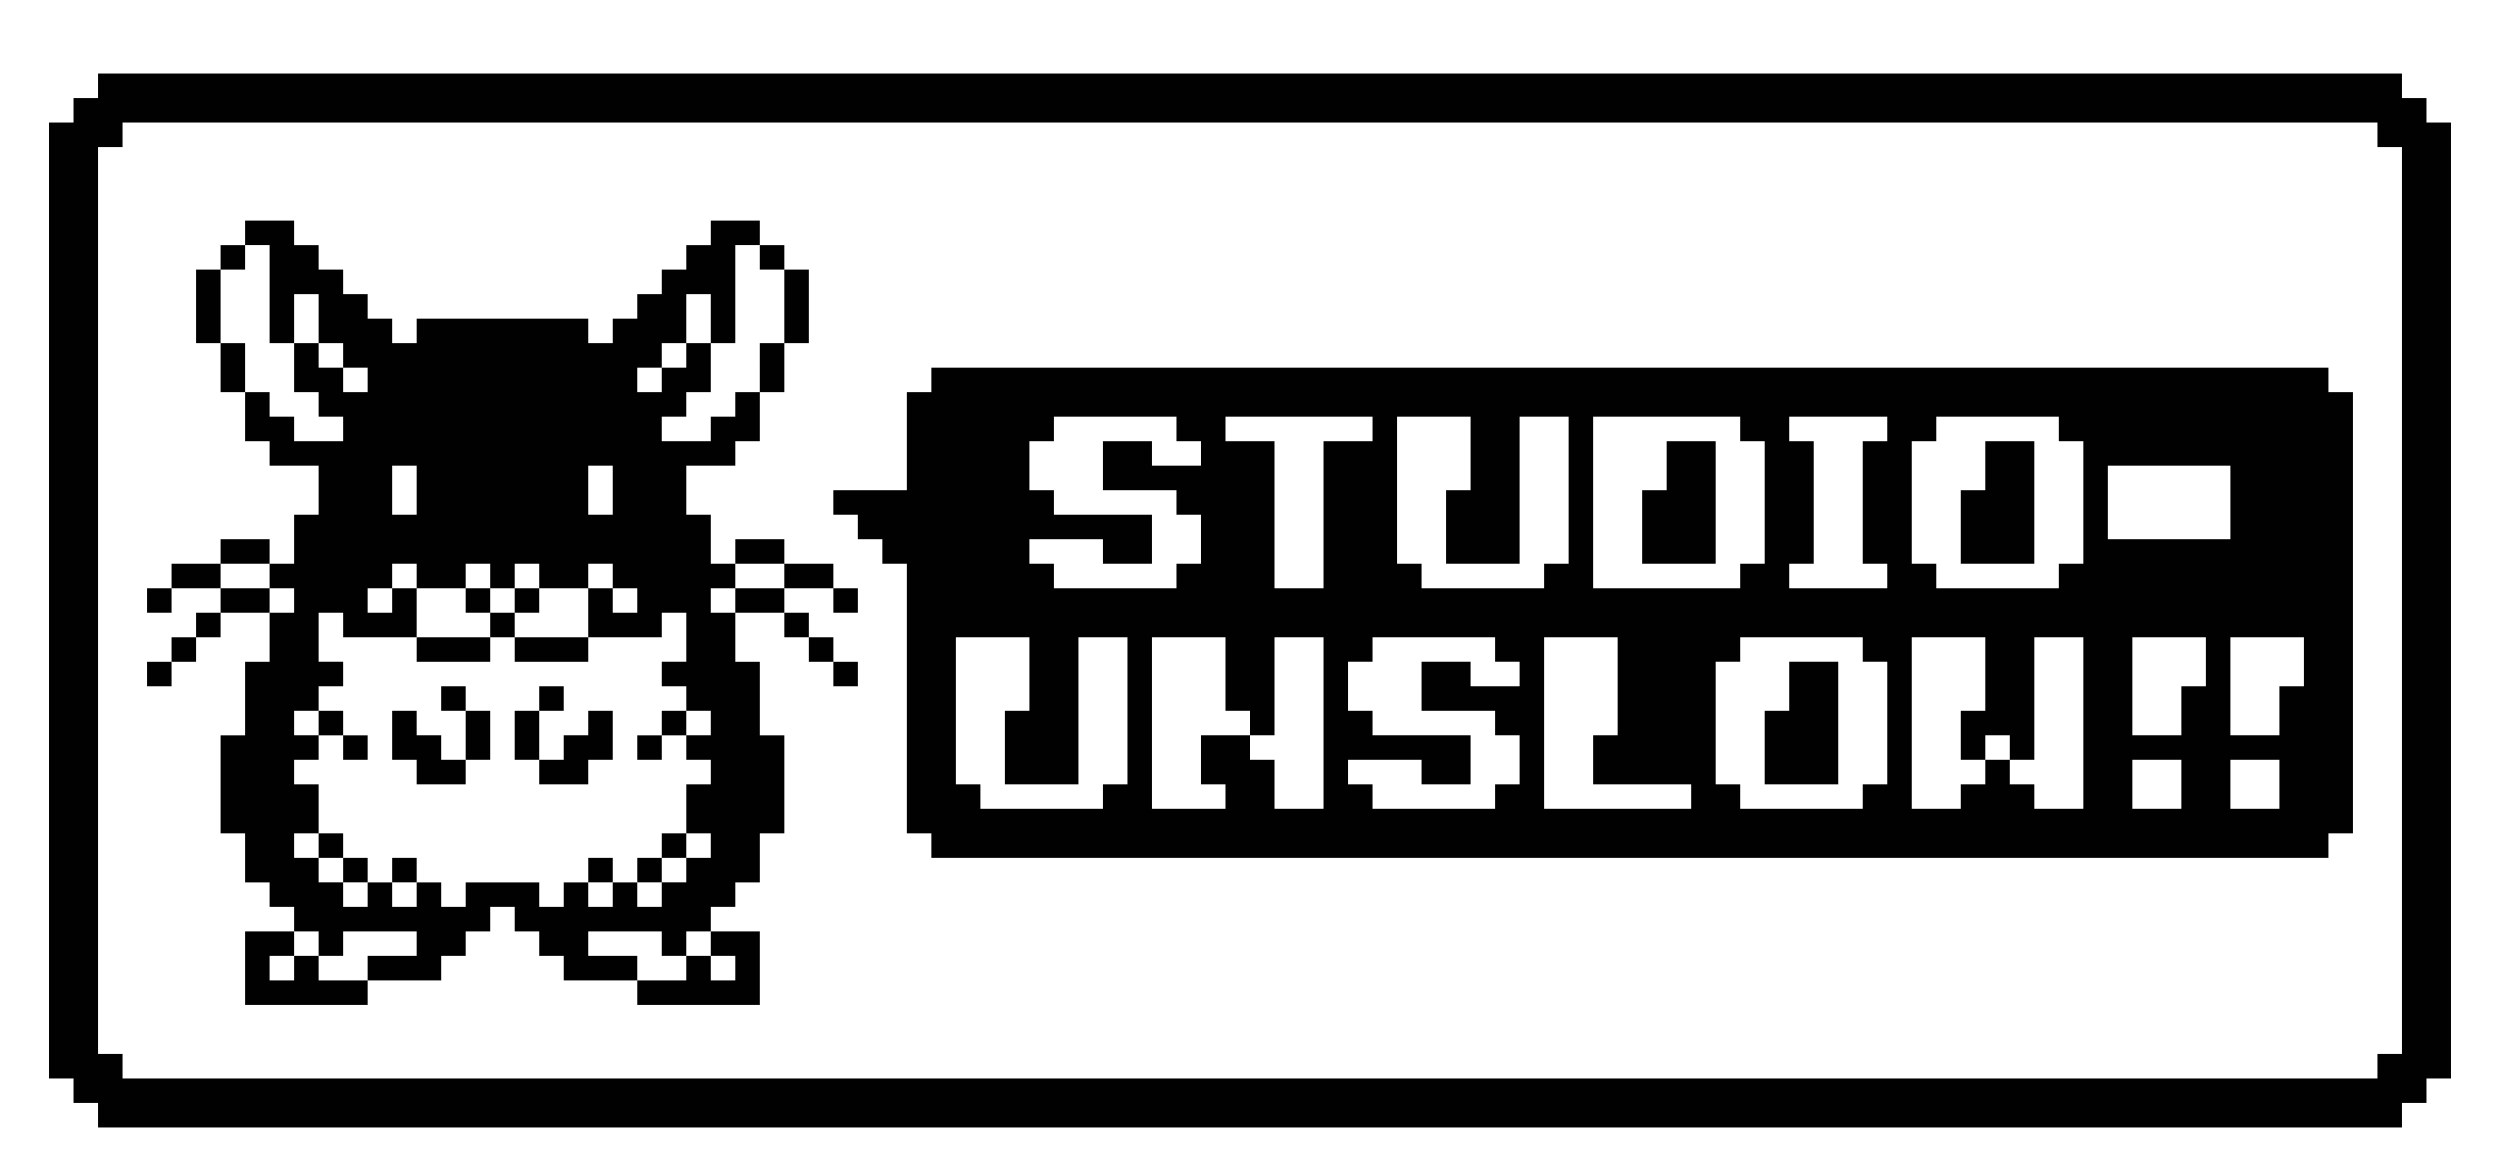 <svg xmlns="http://www.w3.org/2000/svg" viewBox="0 0 102 48"><g id="footer-bg-black" fill-rule="evenodd"><path fill="#010101" fill-opacity="1" class="c0" d="M4,3h94v1h1v1h1v39h-1v1h-1v1h-94v-1h-1v-1h-1v-39h1v-1h1zM10,9h2v1h1v1h1v1h1v1h1v1h1v-1h7v1h1v-1h1v-1h1v-1h1v-1h1v-1h2v1h1v1h1v3h-1v2h-1v2h-1v1h-2v2h1v2h1v-1h2v1h2v1h1v1h-1v-1h-2v1h1v1h1v1h1v1h-1v-1h-1v-1h-1v-1h-2v2h1v3h1v4h-1v2h-1v1h-1v1h2v3h-5v-1h-3v-1h-1v-1h-1v-1h-1v1h-1v1h-1v1h-3v1h-5v-3h2v-1h-1v-1h-1v-2h-1v-4h1v-3h1v-2h-2v1h-1v1h-1v1h-1v-1h1v-1h1v-1h1v-1h-2v1h-1v-1h1v-1h2v-1h2v1h1v-2h1v-2h-2v-1h-1v-2h-1v-2h-1v-3h1v-1h1zM9,14h1v2h1v1h1v1h2v-1h-1v-1h-1v-2h-1v-4h-1v1h-1zM12,14h1v-2h-1zM28,14h1v-2h-1v2h-1v1h1zM31,14h1v-3h-1v-1h-1v4h-1v2h-1v1h-1v1h2v-1h1v-1h1zM13,15h1v-1h-1zM38,15h57v1h1v18h-1v1h-57v-1h-1v-11h-1v-1h-1v-1h-1v-1h3v-4h1zM14,16h1v-1h-1zM26,16h1v-1h-1zM45,18h2v1h2v-1h-1v-1h-5v1h-1v2h1v1h4v2h-2v-1h-3v1h1v1h5v-1h1v-2h-1v-1h-3zM50,18h2v6h2v-6h2v-1h-6zM68,18h2v5h-3v-3h1zM73,18h1v5h-1v1h4v-1h-1v-5h1v-1h-4zM81,18h2v5h-3v-3h1zM59,20h1v-3h-3v6h1v1h5v-1h1v-6h-2v6h-3zM16,21h1v-2h-1zM24,21h1v-2h-1zM86,22h5v-3h-5zM71,23h1v-5h-1v-1h-6v7h6zM78,23h1v1h5v-1h1v-5h-1v-1h-5v1h-1zM9,24h2v-1h-2zM16,24h1v-1h-1v1h-1v1h1zM19,24h1v-1h-1v1h-2v2h3v-1h-1zM21,24h1v-1h-1v1h-1v1h1zM24,24h1v-1h-1v1h-2v1h-1v1h3zM30,24h2v-1h-2v1h-1v1h1zM11,25h1v-1h-1zM25,25h1v-1h-1zM13,27h1v1h-1v1h1v1h1v1h-1v-1h-1v1h-1v1h1v2h1v1h1v1h1v-1h1v1h1v1h1v-1h3v1h1v-1h1v-1h1v1h1v-1h1v-1h1v-2h1v-1h-1v-1h-1v1h-1v-1h1v-1h1v-1h-1v-1h1v-2h-1v1h-3v1h-3v-1h-1v1h-3v-1h-3v-1h-1zM58,27h2v1h2v-1h-1v-1h-5v1h-1v2h1v1h4v2h-2v-1h-3v1h1v1h5v-1h1v-2h-1v-1h-3zM73,27h2v5h-3v-3h1zM18,28h1v1h1v2h-1v1h-2v-1h-1v-2h1v1h1v1h1v-2h-1zM22,28h1v1h-1v2h1v-1h1v-1h1v2h-1v1h-2v-1h-1v-2h1zM89,28h1v-2h-3v4h2zM93,28h1v-2h-3v4h2zM41,29h1v-3h-3v6h1v1h5v-1h1v-6h-2v6h-3zM80,29h1v-3h-3v7h2v-1h1v-1h-1zM12,30h1v-1h-1zM28,30h1v-1h-1zM49,30h2v-1h-1v-3h-3v7h3v-1h-1zM65,30h1v-4h-3v7h6v-1h-4zM51,31h1v2h2v-7h-2v4h-1zM81,31h1v-1h-1zM70,32h1v1h5v-1h1v-5h-1v-1h-5v1h-1zM82,32h1v1h2v-7h-2v5h-1zM87,33h2v-2h-2zM91,33h2v-2h-2zM12,35h1v-1h-1zM28,35h1v-1h-1v1h-1v1h1zM13,36h1v-1h-1zM14,37h1v-1h-1zM16,37h1v-1h-1zM24,37h1v-1h-1zM26,37h1v-1h-1zM12,39h1v-1h-1v1h-1v1h1zM15,39h2v-1h-3v1h-1v1h2zM24,39h2v1h2v-1h-1v-1h-3zM28,39h1v-1h-1zM29,40h1v-1h-1zM4,43h1v1h92v-1h1v-37h-1v-1h-92v1h-1z" /></g></svg>